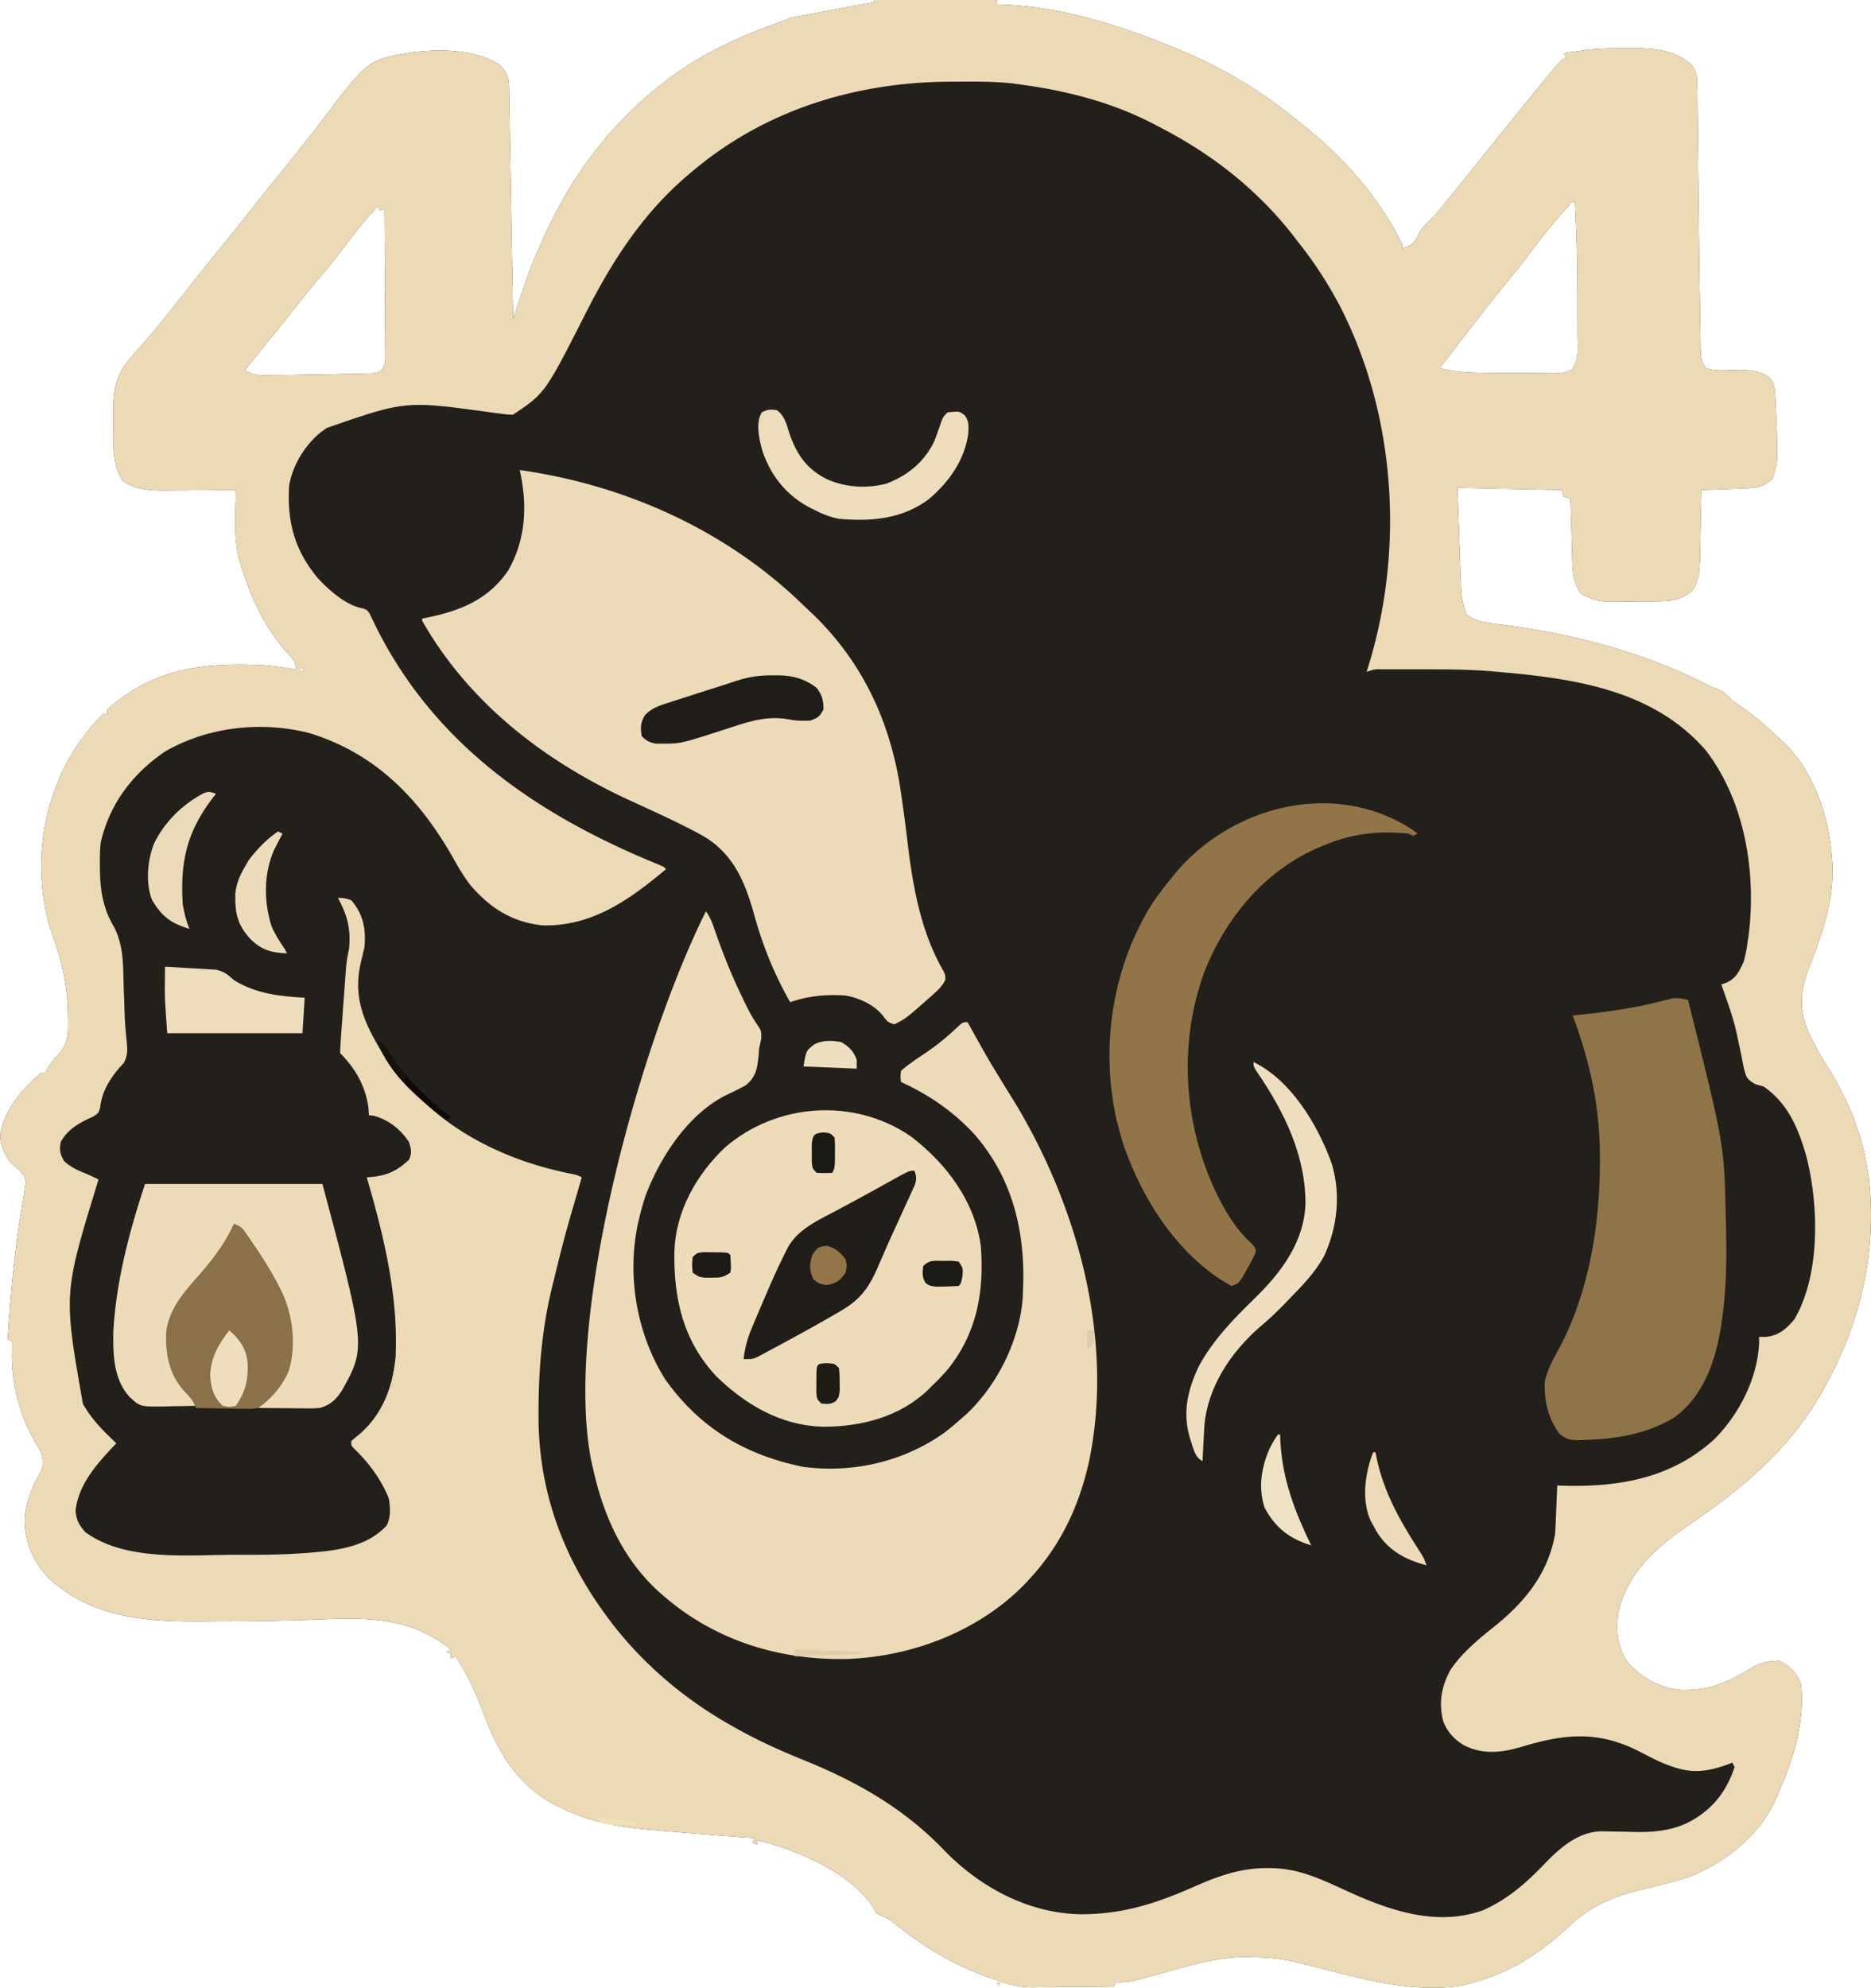 <?xml version="1.0" encoding="UTF-8" standalone="no"?><svg width="843.969" height="896.542" sodipodi:docname="gk-404.svg" inkscape:version="1.1.2 (0a00cf5339, 2022-02-04)" xmlns:inkscape="http://www.inkscape.org/namespaces/inkscape" xmlns:sodipodi="http://sodipodi.sourceforge.net/DTD/sodipodi-0.dtd" xmlns="http://www.w3.org/2000/svg"><sodipodi:namedview pagecolor="#ffffff" bordercolor="#666666" borderopacity="1" inkscape:pageshadow="2" inkscape:pageopacity="0" inkscape:pagecheckerboard="0" showgrid="false" inkscape:zoom=".853" inkscape:cx="452.179" inkscape:cy="333.709" inkscape:window-width="2490" inkscape:window-height="1376" inkscape:window-x="2560" inkscape:window-y="27" inkscape:window-maximized="1" inkscape:current-layer="svg1032" fit-margin-top="0" fit-margin-left="0" fit-margin-right="0" fit-margin-bottom="0"/><path d="M394.438 0h55v2l2.656.043c26.309.99 52.122 9.094 76.344 18.957l2.343.949c18.25 7.481 35.285 17.18 50.706 29.494a397 397 0 0 0 4.3 3.38c19.06 14.92 35.891 33.342 46.65 55.177v2c3.9-.975 4.876-1.793 7-5.313l.813-1.738c1.666-2.734 3.915-4.692 6.188-6.949 2.327-2.683 4.569-5.434 6.812-8.188l1.88-2.295A1437.802 1437.802 0 0 0 668.436 71c6.94-8.716 13.965-17.361 21-26l1.368-1.68C703.84 27.298 703.84 27.298 706.438 26l-1-2c4.687-.684 4.687-.684 7-1l3.472-.523c5.642-.697 11.287-.661 16.965-.664l3.275-.038c9.639-.017 19.008.659 26.6 7.225 3.106 3.68 2.83 7.162 2.877 11.8l.025 2.095c.027 2.307.047 4.614.067 6.921.017 1.633.036 3.265.054 4.897.04 3.477.076 6.954.11 10.43a8324.241 8324.241 0 0 0 .212 18.948 97665.485 97665.485 0 0 0 .16 13.53c.244 20.974.244 20.974.567 41.947.035 2.115.067 4.23.094 6.344.039 2.878.089 5.756.142 8.635l.026 2.507c.085 3.824.182 5.69 2.353 8.946 4.419 1.473 8.88 1.006 13.489.873 5.45-.082 10.95.078 15.386 3.627 1.93 2.574 2.284 4.386 2.442 7.543l.127 2.484.119 2.66.124 2.718c.964 22.424.964 22.424-1.687 30.095-3.931 3.932-8.294 4.117-13.64 4.316l-3.242.127-3.368.12-3.414.13c-2.778.106-5.557.208-8.336.307l-.06 3.285c-.076 4.047-.165 8.093-.257 12.139-.038 1.746-.073 3.493-.105 5.24-.046 2.52-.104 5.04-.164 7.559l-.035 2.343c-.14 5.24-.39 10.9-3.746 15.176-5.478 4.116-9.506 4.42-16.215 4.461l-2.22.017c-1.547.01-3.094.016-4.641.02-2.35.01-4.7.04-7.05.073-1.51.007-3.018.011-4.526.015l-2.106.038c-5.078-.023-8.444-1.064-12.875-3.366-4.525-5.43-4.12-12.697-4.316-19.465l-.063-2.055c-.065-2.139-.124-4.278-.183-6.418l-.13-4.384c-.107-3.56-.209-7.119-.308-10.678l-3-1-1-3-47-1c.24 6.993.486 13.985.745 20.978.087 2.377.17 4.754.25 7.132.116 3.423.243 6.846.373 10.269l.101 3.205c.296 7.908.296 7.908 2.532 15.416 3.61 3.062 7.21 3.576 11.828 4.176l4.073.56 2.148.283c31.775 4.243 62.372 12.41 91.02 27.04 2.044 1.037 2.044 1.037 4.75 1.976 2.694 1.192 4.158 2.843 6.18 4.965a135.004 135.004 0 0 0 4.626 3.187c5.567 3.83 10.46 8.19 15.375 12.813l1.867 1.637c14.9 13.629 21.845 34.717 23.133 54.363l.164 2.223c.603 16-4.539 30.593-10.217 45.279-4.518 11.912-5.276 19.576.053 31.498 2.508 5.112 5.373 9.997 8.363 14.84 8.955 14.608 15.047 29.167 17.637 46.16l.546 3.09c3.814 32.905-3.605 65.118-19.546 93.91l-1.055 1.917c-14.969 26.875-36.656 44.59-61.766 61.688-14.455 9.926-27.043 21.553-30.808 39.446-.99 7.861-.14 15.443 4.629 21.949 6.341 7.002 14.597 11.503 24.066 12.238 13.041.277 21.704-3.771 32.476-10.531 4.127-2.037 6.876-2.518 11.458-2.707 5.124 2.61 8.184 5.553 10 11 1.623 16.576-3.285 33.047-10 48l-1.524 3.684c-7.11 15.971-22.58 28.313-38.528 34.62-6.812 2.431-13.927 3.998-20.948 5.696-14.573 3.535-24.114 7.581-35 18-13.45 12.356-27.15 20.654-45 25l-2.32.586c-22.732 3.512-45.6-3.383-67.449-8.856l-2.094-.521c-1.888-.472-3.775-.948-5.663-1.425-6.521-1.472-12.821-1.99-19.474-2.034l-2.27-.062c-13.86-.092-27.64 4.48-40.933 8.059a1562.84 1562.84 0 0 1-6.055 1.608l-3.567.958c-2.855.618-5.272.83-8.175.687l-1 2c-6.102.075-12.203.129-18.305.165-2.073.015-4.145.035-6.218.061-2.991.037-5.982.054-8.974.067-.916.015-1.832.03-2.775.047-6.129.002-11.04-1.114-16.728-3.34a606.32 606.32 0 0 0-3.817-1.29c-14.992-5.346-27.69-12.883-40.183-22.71-4.68-3.568-4.68-3.568-10-6l-1.356-2.266c-9.42-15.66-34.051-26.107-50.73-30.289l-1.915-.445v2l-2-1 1-2-1.97-.136c-13.252-.924-26.498-1.93-39.729-3.119-1.99-.177-3.98-.347-5.97-.516-13.438-1.234-26.081-3.315-38.33-9.229l-2.801-1.305c-17.814-8.919-26.755-23.764-33.446-41.726-3.459-9.04-7.256-17.972-12.754-25.969l-2 1v-2l-2-1 2-1c-17.968-14.32-36.136-14.522-58.22-13.64-14.754.577-29.492.856-44.256.88-3.683.01-7.365.041-11.047.073-24.868.11-49.27-1.911-68.246-19.891-7.148-7.762-10.817-16.658-10.48-27.266.882-7.611 3.483-14.21 7.359-20.77 1.205-3.228.8-5.08-.11-8.386a97.967 97.967 0 0 0-3.25-5.75c-6.478-11.597-9.961-25.408-9.812-38.687l.027-3.184.035-2.379-2-1c1.374-19.338 2.877-38.509 6.133-57.637.294-1.787.583-3.574.867-5.363.15-.922.298-1.843.451-2.793l.366-2.687.342-2.376c-.212-2.863-1.296-3.83-3.346-5.769l-1.953-1.664C2.32 522.053.648 517.715 0 512.438 1.451 501.034 9.934 491.194 18.438 484h2l.812-1.781c1.54-2.878 3.566-5.035 5.75-7.438 3.816-4.728 3.757-8.763 3.688-14.656l-.028-2.586c-.225-12.427-2.483-23.23-6.658-34.906-7.035-19.797-7.161-42.671-.564-62.633l1.132-3.492c4.691-13.204 12.133-24.499 21.867-34.508h2v-2c20.446-18.386 43.514-21.366 70-20a142.71 142.71 0 0 1 15 2c0-4.137-1.682-5.147-4.437-8.188-10.07-11.641-16.252-25.126-20.563-39.812l-.808-2.742c-2.262-9.765-1.363-20.298-1.192-30.258l-3.437.032c-4.243.036-8.487.059-12.73.078-1.83.01-3.66.023-5.49.04-2.645.025-5.288.036-7.932.045-.807.01-1.614.02-2.445.032-6.674 0-13.278-.397-18.903-4.227-5.387-7.835-4.398-18.498-4.375-27.625l-.049-3.852c-.005-10.357 1.448-17.103 8.487-24.836a3353.12 3353.12 0 0 0 2.98-3.402l1.49-1.683c8.538-9.737 16.42-20.093 24.49-30.22 3.491-4.373 7.006-8.726 10.542-13.064 5.13-6.296 10.209-12.626 15.208-19.028 3.502-4.474 7.073-8.888 10.665-13.29 7.232-8.869 14.336-17.831 21.263-26.94 19.987-26.215 19.987-26.215 39.889-29.498 12.206-1.468 28.68-1.418 39.226 5.707 2.712 2.557 3.996 5.054 4.276 8.787l.042 2.405.055 2.766.046 3.028.06 3.193c.063 3.49.12 6.98.178 10.47l.13 7.251c.114 6.367.223 12.734.33 19.102.111 6.495.227 12.99.343 19.485.225 12.748.446 25.496.662 38.244l.594-1.81c.903-2.742 1.81-5.483 2.716-8.224l.935-2.845c2.505-7.556 5.383-14.814 8.692-22.059l1.572-3.477C258.07 79.094 275.406 55.96 298.437 38l3.083-2.41c15.427-11.708 32.925-19.497 51.096-25.917 1.882-.657 1.882-.657 3.822-1.673 1.43-.303 2.87-.566 4.312-.813C367.514 6 374.256 4.705 381 3.41 385.47 2.553 389.94 1.72 394.437 1V0zm313.171 92.809c-5.768 6.26-11.02 12.783-16.143 19.58A456.661 456.661 0 0 1 680 126.937c-7.016 8.563-13.803 17.297-20.563 26.063-.523.68-1.047 1.358-1.587 2.058A5344.66 5344.66 0 0 0 649.437 166c7.874 2.142 16.133 2.164 24.243 2.203 1.396.01 1.396.01 2.82.017 1.948.01 3.896.016 5.844.02 2.982.01 5.963.041 8.945.073 1.901.007 3.802.011 5.703.015l2.693.038c3.522-.013 6.074-.042 9.28-1.574 3.575-4.351 2.618-10.671 2.605-16.026l.004-2.737c.002-2.927-.004-5.853-.011-8.779l-.003-2.997c-.016-15.106-.281-30.167-1.123-45.253-1.31-.117-1.31-.117-2.828 1.809zM170.437 93c-5.163 5.475-9.781 11.25-14.312 17.25-4.395 5.818-8.904 11.476-13.659 17.002-3.814 4.448-7.437 9.029-11.038 13.65-3.547 4.549-7.176 9.023-10.842 13.477-3.422 4.175-6.786 8.397-10.149 12.621 2.978 1.708 5.094 2.248 8.516 2.23l2.747-.003 2.987-.04 3.118-.025c3.545-.04 7.088-.1 10.632-.162 1.404-.02 2.808-.04 4.212-.058 3.647-.053 7.294-.124 10.941-.207 1.437-.032 2.875-.058 4.313-.08a562.07 562.07 0 0 0 6.085-.143l3.552-.08c2.818-.211 2.818-.211 4.557-1.53 2.029-2.878 1.7-5.27 1.681-8.76l.001-2.1a730.965 730.965 0 0 0-.049-6.866 2412.521 2412.521 0 0 0-.087-17.295c-.03-4.263-.044-8.526-.06-12.789-.031-8.364-.082-16.728-.146-25.092l-2 1-1-2zm-35 208v2l2-1-2-1z" fill="#23201b"/><path d="M394.438 0h55v2l2.656.043c26.309.99 52.122 9.094 76.344 18.957l2.343.949c18.25 7.481 35.285 17.18 50.706 29.494a397 397 0 0 0 4.3 3.38c19.06 14.92 35.891 33.342 46.65 55.177v2c3.9-.975 4.876-1.793 7-5.313l.813-1.738c1.666-2.734 3.915-4.692 6.188-6.949 2.327-2.683 4.569-5.434 6.812-8.188l1.88-2.295A1437.802 1437.802 0 0 0 668.436 71c6.94-8.716 13.965-17.361 21-26l1.368-1.68C703.84 27.298 703.84 27.298 706.438 26l-1-2c4.687-.684 4.687-.684 7-1l3.472-.523c5.642-.697 11.287-.661 16.965-.664l3.275-.038c9.639-.017 19.008.659 26.6 7.225 3.106 3.68 2.83 7.162 2.877 11.8l.025 2.095c.027 2.307.047 4.614.067 6.921.017 1.633.036 3.265.054 4.897.04 3.477.076 6.954.11 10.43a8324.241 8324.241 0 0 0 .212 18.948 97665.485 97665.485 0 0 0 .16 13.53c.244 20.974.244 20.974.567 41.947.035 2.115.067 4.23.094 6.344.039 2.878.089 5.756.142 8.635l.026 2.507c.085 3.824.182 5.69 2.353 8.946 4.419 1.473 8.88 1.006 13.489.873 5.45-.082 10.95.078 15.386 3.627 1.93 2.574 2.284 4.386 2.442 7.543l.127 2.484.119 2.66.124 2.718c.964 22.424.964 22.424-1.687 30.095-3.931 3.932-8.294 4.117-13.64 4.316l-3.242.127-3.368.12-3.414.13c-2.778.106-5.557.208-8.336.307l-.06 3.285c-.076 4.047-.165 8.093-.257 12.139-.038 1.746-.073 3.493-.105 5.24-.046 2.52-.104 5.04-.164 7.559l-.035 2.343c-.14 5.24-.39 10.9-3.746 15.176-5.478 4.116-9.506 4.42-16.215 4.461l-2.22.017c-1.547.01-3.094.016-4.641.02-2.35.01-4.7.04-7.05.073-1.51.007-3.018.011-4.526.015l-2.106.038c-5.078-.023-8.444-1.064-12.875-3.366-4.525-5.43-4.12-12.697-4.316-19.465l-.063-2.055c-.065-2.139-.124-4.278-.183-6.418l-.13-4.384c-.107-3.56-.209-7.119-.308-10.678l-3-1-1-3-47-1c.24 6.993.486 13.985.745 20.978.087 2.377.17 4.754.25 7.132.116 3.423.243 6.846.373 10.269l.101 3.205c.296 7.908.296 7.908 2.532 15.416 3.61 3.062 7.21 3.576 11.828 4.176l4.073.56 2.148.283c31.775 4.243 62.372 12.41 91.02 27.04 2.044 1.037 2.044 1.037 4.75 1.976 2.694 1.192 4.158 2.843 6.18 4.965a135.004 135.004 0 0 0 4.626 3.187c5.567 3.83 10.46 8.19 15.375 12.813l1.867 1.637c14.9 13.629 21.845 34.717 23.133 54.363l.164 2.223c.603 16-4.539 30.593-10.217 45.279-4.518 11.912-5.276 19.576.053 31.498 2.508 5.112 5.373 9.997 8.363 14.84 8.955 14.608 15.047 29.167 17.637 46.16l.546 3.09c3.814 32.905-3.605 65.118-19.546 93.91l-1.055 1.917c-14.969 26.875-36.656 44.59-61.766 61.688-14.455 9.926-27.043 21.553-30.808 39.446-.99 7.861-.14 15.443 4.629 21.949 6.341 7.002 14.597 11.503 24.066 12.238 13.041.277 21.704-3.771 32.476-10.531 4.127-2.037 6.876-2.518 11.458-2.707 5.124 2.61 8.184 5.553 10 11 1.623 16.576-3.285 33.047-10 48l-1.524 3.684c-7.11 15.971-22.58 28.313-38.528 34.62-6.812 2.431-13.927 3.998-20.948 5.696-14.573 3.535-24.114 7.581-35 18-13.45 12.356-27.15 20.654-45 25l-2.32.586c-22.732 3.512-45.6-3.383-67.449-8.856l-2.094-.521c-1.888-.472-3.775-.948-5.663-1.425-6.521-1.472-12.821-1.99-19.474-2.034l-2.27-.062c-13.86-.092-27.64 4.48-40.933 8.059a1562.84 1562.84 0 0 1-6.055 1.608l-3.567.958c-2.855.618-5.272.83-8.175.687l-1 2c-6.102.075-12.203.129-18.305.165-2.073.015-4.145.035-6.218.061-2.991.037-5.982.054-8.974.067-.916.015-1.832.03-2.775.047-6.129.002-11.04-1.114-16.728-3.34a606.32 606.32 0 0 0-3.817-1.29c-14.992-5.346-27.69-12.883-40.183-22.71-4.68-3.568-4.68-3.568-10-6l-1.356-2.266c-9.42-15.66-34.051-26.107-50.73-30.289l-1.915-.445v2l-2-1 1-2-1.97-.136c-13.252-.924-26.498-1.93-39.729-3.119-1.99-.177-3.98-.347-5.97-.516-13.438-1.234-26.081-3.315-38.33-9.229l-2.801-1.305c-17.814-8.919-26.755-23.764-33.446-41.726-3.459-9.04-7.256-17.972-12.754-25.969l-2 1v-2l-2-1 2-1c-17.968-14.32-36.136-14.522-58.22-13.64-14.754.577-29.492.856-44.256.88-3.683.01-7.365.041-11.047.073-24.868.11-49.27-1.911-68.246-19.891-7.148-7.762-10.817-16.658-10.48-27.266.882-7.611 3.483-14.21 7.359-20.77 1.205-3.228.8-5.08-.11-8.386a97.967 97.967 0 0 0-3.25-5.75c-6.478-11.597-9.961-25.408-9.812-38.687l.027-3.184.035-2.379-2-1c1.374-19.338 2.877-38.509 6.133-57.637.294-1.787.583-3.574.867-5.363.15-.922.298-1.843.451-2.793l.366-2.687.342-2.376c-.212-2.863-1.296-3.83-3.346-5.769l-1.953-1.664C2.32 522.053.648 517.715 0 512.438 1.451 501.034 9.934 491.194 18.438 484h2l.812-1.781c1.54-2.878 3.566-5.035 5.75-7.438 3.816-4.728 3.757-8.763 3.688-14.656l-.028-2.586c-.225-12.427-2.483-23.23-6.658-34.906-7.035-19.797-7.161-42.671-.564-62.633l1.132-3.492c4.691-13.204 12.133-24.499 21.867-34.508h2v-2c20.446-18.386 43.514-21.366 70-20a142.71 142.71 0 0 1 15 2c0-4.137-1.682-5.147-4.437-8.188-10.07-11.641-16.252-25.126-20.563-39.812l-.808-2.742c-2.262-9.765-1.363-20.298-1.192-30.258l-3.437.032c-4.243.036-8.487.059-12.73.078-1.83.01-3.66.023-5.49.04-2.645.025-5.288.036-7.932.045-.807.01-1.614.02-2.445.032-6.674 0-13.278-.397-18.903-4.227-5.387-7.835-4.398-18.498-4.375-27.625l-.049-3.852c-.005-10.357 1.448-17.103 8.487-24.836a3353.12 3353.12 0 0 0 2.98-3.402l1.49-1.683c8.538-9.737 16.42-20.093 24.49-30.22 3.491-4.373 7.006-8.726 10.542-13.064 5.13-6.296 10.209-12.626 15.208-19.028 3.502-4.474 7.073-8.888 10.665-13.29 7.232-8.869 14.336-17.831 21.263-26.94 19.987-26.215 19.987-26.215 39.889-29.498 12.206-1.468 28.68-1.418 39.226 5.707 2.712 2.557 3.996 5.054 4.276 8.787l.042 2.405.055 2.766.046 3.028.06 3.193c.063 3.49.12 6.98.178 10.47l.13 7.251c.114 6.367.223 12.734.33 19.102.111 6.495.227 12.99.343 19.485.225 12.748.446 25.496.662 38.244l.594-1.81c.903-2.742 1.81-5.483 2.716-8.224l.935-2.845c2.505-7.556 5.383-14.814 8.692-22.059l1.572-3.477C258.07 79.094 275.406 55.96 298.437 38l3.083-2.41c15.427-11.708 32.925-19.497 51.096-25.917 1.882-.657 1.882-.657 3.822-1.673 1.43-.303 2.87-.566 4.312-.813C367.514 6 374.256 4.705 381 3.41 385.47 2.553 389.94 1.72 394.437 1V0zm-83 78-2.446 2.074c-19.548 17.067-32.99 37.914-44.633 60.886-18.485 36.416-18.485 36.416-32.921 46.04-2.171.014-2.171.014-4.637-.309l-2.7-.331-2.664-.36c-38.484-5.302-38.484-5.302-74 7l-2.292 1.605c-7.316 5.748-13.194 15.082-14.708 24.395-1.005 16.258 2.377 29.006 12.79 41.605 5.006 5.422 12.754 12.418 20.27 13.764 1.94.631 1.94.631 3.154 2.25l1.013 2.108 1.171 2.354 1.228 2.544c26.111 51.639 70.864 82.827 122.988 104.646l2.504 1.05 2.206.914c1.676.765 1.676.765 2.676 1.765-16.415 13.763-33.498 26.055-55.96 25.344-13.561-1.534-23.206-7.711-32.017-17.795-3.331-4.198-5.907-8.76-8.522-13.424-15.264-26.463-34.784-46.44-64.625-55.563-21.664-5.407-45.495-2.75-64.805 8.356-14.65 9.934-25.11 23.678-29.07 41.082-.386 3.472-.432 6.884-.376 10.375l.031 2.785c.213 9.33 1.573 16.914 6.38 24.996 4.202 8.299 4.058 16.672 4.277 25.781.087 2.49.18 4.978.275 7.467.059 1.612.11 3.224.156 4.836.139 4.736.51 9.384 1.03 14.096.324 3.897.367 5.356-1.285 8.988l-2.176 2.364c-4.46 5.34-7.847 10.868-8.586 17.921-.727 2.391-.727 2.391-3.02 3.946l-2.894 1.32c-5.07 2.575-8.99 5.075-11.813 10.125-.751 3.76-.392 5.282 1.438 8.625 2.927 2.713 5.673 4.003 9.344 5.48 2.139.863 4.163 1.852 6.218 2.895l-.579 1.886c-15.204 49.632-15.204 49.632-6.444 99.337 3.342 5.804 7.221 10.175 12.024 14.777a798.24 798.24 0 0 1 3 3l-1.723 1.8c-7.671 8.235-15.411 17.113-16.652 28.7.46 4.299 1.596 6.21 4.375 9.5 18.4 13.497 47.092 10.184 68.75 10.25l3.004.016c10.589.044 21.095-.172 31.644-1.141l2.538-.228c10.988-1.127 22.373-3.456 30.064-11.897 1.903-3.807 1.584-7.86 1-12-3.25-8.455-9.198-16.424-15.739-22.656-1.262-1.344-1.262-1.344-1.262-3.344a66.136 66.136 0 0 1 3.625-3.063c10.48-8.961 15.13-21.451 16.375-34.937 1.311-27.582-5.357-54.691-13-81l1.815-.137c7.351-.665 11.851-2.73 17.248-7.8 1.419-3.122.975-4.82-.063-8.063-3.919-5.82-9.162-9.96-16-11.813l-2-.187-.25-3.375c-1.263-9.681-5.877-17.752-12.75-24.625.041-2.148.164-4.294.313-6.438l.143-2.071c.175-2.498.36-4.994.545-7.491l.231-3.225c.252-3.488.51-6.975.768-10.462l.252-3.438.248-3.262.22-2.913c.272-2.618.741-5.125 1.28-7.7.892-8.894-.7-15.2-5-23 2.688 0 2.688 0 6 1 5.439 6.417 6.654 12.804 6 21-.458 2.134-.96 4.26-1.5 6.375-3.94 16.16 1.053 27.422 9.344 41.246 3.245 5.206 7.041 9.838 11.156 14.379l2.676 2.96c18.74 20.035 44.189 31.917 70.754 37.278 3.57.762 3.57.762 5.57 1.762l-.639 2.19c-7.246 24.757-7.246 24.757-13.36 49.81l-.74 3.38c-3.474 16.555-4.734 32.607-4.76 49.495l-.014 2.664c-.07 33.983 11.16 64.411 31.513 91.461l2.047 2.738c14.522 18.546 32.488 33.687 52.954 45.262l1.942 1.114c10.231 5.81 20.787 10.538 31.683 14.948 23.714 9.613 45.04 21.818 62.875 40.5 16.273 16.766 38.07 28.428 61.689 28.82 19.248-.047 34.161-4.982 51.598-12.697 10.631-4.678 20.9-8.284 32.65-8.122l2.483.029c11.934.346 21.806 5.071 32.483 9.972 19.523 8.953 41.17 16.714 62.507 8.858 11.411-5.252 19.265-12.333 27.884-21.306 6.935-7.116 14.886-13.998 25.315-14.166l3.64.093c1.346.022 2.69.044 4.036.064 2.095.037 4.19.08 6.284.14 13.726.374 24.678-1.628 34.93-11.247 5.306-5.027 8.689-11.064 11-18l-1-2-2.308.875c-12.53 4.505-19.56 3.63-31.692-1.875-2.723-1.346-5.423-2.736-8.125-4.125-18.066-9.194-33.078-7.989-52.039-2.285-9.346 2.805-17.869 4.07-26.828-.395-4.51-2.685-7.644-6.098-9.492-11.062-2.053-8.492-.748-15.619 3.461-23.188 5.682-8.27 13.502-14.414 21.258-20.64 13.072-10.894 22.743-23.261 25.765-40.305.14-1.765.245-3.532.317-5.3l.127-2.96.119-3.053.13-3.11c.107-2.526.209-5.051.307-7.577.562.02 1.124.042 1.703.064 25.8.826 49.732-3.157 69.297-21.064 11.236-11.39 19.562-27.684 20.098-43.965l-.098-2.035 3.5-.063c5.607-.744 8.978-3.645 12.5-7.937 11.708-19.947 10.994-51.15 5.512-72.943-3.493-12.627-8.342-24.48-19.512-32.057l-3.593-.996c-3.94-2.317-4.063-2.912-5.192-7.133a264.045 264.045 0 0 1-1.277-6.433c-.477-2.262-.96-4.523-1.45-6.782l-.727-3.398c-1.099-4.708-2.554-9.256-4.135-13.82l-.798-2.305c-.6-1.714-1.212-3.424-1.827-5.133l2.332-.781c4.243-1.938 5.775-5.074 7.668-9.219.995-3.304 1.548-6.582 2-10l.335-2.262c3.54-28.178-1.657-60.288-19.273-83.238-23.8-27.523-59.685-32.519-94.063-35.5l-2.43-.218c-12.177-1.034-24.42-.88-36.632-.907l-2.634-.008c-2.488-.006-4.976-.004-7.464 0l-2.304-.005c-3.896-.059-3.896-.059-7.536 1.138l.567-1.75c16.62-53.11 12.765-114.242-12.901-163.828-5.439-10.092-11.472-19.489-18.665-28.422l-1.961-2.574C566.93 85.22 546.29 69.178 522.437 57l-1.838-.97c-18.948-9.96-40.042-15.271-61.162-18.03l-2.264-.31c-8.375-1.003-16.813-.89-25.236-.877l-2.44.002c-43.403.11-84.633 12.654-118.06 41.185Zm396.171 14.809c-5.768 6.26-11.02 12.783-16.143 19.58A456.661 456.661 0 0 1 680 126.937c-7.016 8.563-13.803 17.297-20.563 26.063-.523.68-1.047 1.358-1.587 2.058A5344.66 5344.66 0 0 0 649.437 166c7.874 2.142 16.133 2.164 24.243 2.203 1.396.01 1.396.01 2.82.017 1.948.01 3.896.016 5.844.02 2.982.01 5.963.041 8.945.073 1.901.007 3.802.011 5.703.015l2.693.038c3.522-.013 6.074-.042 9.28-1.574 3.575-4.351 2.618-10.671 2.605-16.026l.004-2.737c.002-2.927-.004-5.853-.011-8.779l-.003-2.997c-.016-15.106-.281-30.167-1.123-45.253-1.31-.117-1.31-.117-2.828 1.809zM170.437 93c-5.163 5.475-9.781 11.25-14.312 17.25-4.395 5.818-8.904 11.476-13.659 17.002-3.814 4.448-7.437 9.029-11.038 13.65-3.547 4.549-7.176 9.023-10.842 13.477-3.422 4.175-6.786 8.397-10.149 12.621 2.978 1.708 5.094 2.248 8.516 2.23l2.747-.003 2.987-.04 3.118-.025c3.545-.04 7.088-.1 10.632-.162 1.404-.02 2.808-.04 4.212-.058 3.647-.053 7.294-.124 10.941-.207 1.437-.032 2.875-.058 4.313-.08a562.07 562.07 0 0 0 6.085-.143l3.552-.08c2.818-.211 2.818-.211 4.557-1.53 2.029-2.878 1.7-5.27 1.681-8.76l.001-2.1a730.965 730.965 0 0 0-.049-6.866 2412.521 2412.521 0 0 0-.087-17.295c-.03-4.263-.044-8.526-.06-12.789-.031-8.364-.082-16.728-.146-25.092l-2 1-1-2zm-35 208v2l2-1-2-1z" fill="#ecdab7"/><path d="M318.438 411c1.725 2.588 2.59 4.41 3.558 7.297 3.559 10.334 7.458 20.343 12.191 30.203l1.393 2.91c1.874 3.835 3.724 7.536 6.19 11.027 1.668 2.563 1.668 2.563 1.605 6.063l-.43 2.031c-.588 2.598-.588 2.598-.765 5.813-.662 5.628-1.165 9.378-5.703 13.054-2.999 1.755-6.134 3.22-9.275 4.699-17.092 8.752-29.466 27.9-36.089 45.403-1.001 3.158-1.903 6.278-2.675 9.5l-.531 2.207c-5.283 23.755-.828 50.41 12.218 70.98 15.568 21.925 36.03 34.068 62.188 39.399 22.36 2.963 45.27-2.299 63.714-15.43a156.92 156.92 0 0 0 7.41-6.156l2.31-2.02c14.156-13.224 24.326-33.694 25.597-53.046l.093-2.934.079-2.019c.877-25.356-5.175-49.409-22.344-68.782-9.41-10.064-20.225-17.445-32.735-23.199-.312-2.25-.312-2.25 0-5 3.466-3.104 7.326-5.605 11.188-8.188 5.385-3.644 10.18-7.654 14.887-12.16 1.925-1.652 1.925-1.652 3.925-1.652l1.035 1.857c8.204 14.756 8.204 14.756 17.028 29.143 30.648 48.123 48.634 110.578 36.672 167.484-4.399 19.446-12.288 36.628-25.735 51.516l-2.3 2.55c-20.62 21.701-50.925 33.523-80.59 34.665-31.01.775-60.653-8.413-84.11-29.215l-2.113-1.86c-15.843-14.858-24.371-34.289-28.887-55.14l-.746-3.18c-12.638-64.325 22.3-188.927 51.747-247.82Z" fill="#ecdab8"/><path d="M234.438 212c47.453 6.679 92.958 27.058 127.513 60.565a339.79 339.79 0 0 0 4.315 4.072c23.113 22.09 35.761 49.768 40.171 81.175l.519 3.555c.797 5.533 1.549 11.067 2.192 16.621 2.409 20.675 5.915 41.954 16.555 60.18.735 1.832.735 1.832.7 3.75-1.452 3.132-3.859 5.149-6.403 7.394l-1.623 1.455c-9.733 8.585-9.733 8.585-14.94 11.233-3-1-3-1-5.062-3.75-3.973-5.027-10.684-8.123-16.937-9.25-8.836-.585-16.62.127-25 3-7.275-12.771-12.34-25.384-16.266-39.527-4.07-14.611-9.278-27.305-22.86-35.348-10.858-6.003-22.243-11.076-33.507-16.258-38.364-17.704-72.21-43.759-93.368-80.867v-1l3.403-.7c14.564-3.115 26.707-8.206 35.473-21.113 8.009-14.143 8.612-29.647 5.125-45.187z" fill="#eddab8"/><path d="M411 512.625c15.906 12.234 28.637 29.038 31.438 49.375 1.573 20.777-1.782 39.61-15.352 56.113-2.12 2.426-4.284 4.696-6.649 6.887l-1.523 1.574c-12.85 12.486-30.436 16.968-47.882 16.919-18.747-.572-34.578-9.806-47.817-22.65-15.1-16.06-19.403-35.226-19.016-56.562.64-17.992 9.93-34.5 22.832-46.742 23.33-20.179 58.356-22.605 83.969-4.914Z" fill="#eddbba"/><path d="M761.438 451c16.367 65.372 16.367 65.372 17 98 .03 1.12.062 2.242.094 3.396.372 14.587.295 28.88-1.845 43.354l-.475 3.22c-2.498 15.102-7.876 30.661-20.65 40.092-11.932 7.578-26.614 10.013-40.5 10.375l-2.345.105c-4.127.03-5.794-.17-9.174-2.757-5.154-6.818-7.02-14.806-6.75-23.289 1.038-5.632 3.71-10.207 6.418-15.2 13.598-25.411 18.454-55.734 18.476-84.171l.002-2.355c-.03-22.76-4.398-42.485-12.251-63.77l1.945-.196c12.903-1.335 25.484-3.017 38.059-6.266l2.574-.647 2.231-.593c2.608-.355 4.652.068 7.19.702z" fill="#8f7449"/><path d="m637.25 374.313 2.188 1.687-2 1-2-1c-14.261-1.518-26.951.207-40 6l-2.003.876c-23.852 10.761-40.937 31.819-50.31 55.874-11.58 32.107-9.21 67.785 5.133 98.518 4.195 8.648 9.27 17.35 16.508 23.81 1.672 1.922 1.672 1.922 1.632 3.785-1.294 2.878-2.757 5.591-4.335 8.324l-1.836 3.231c-1.79 2.582-1.79 2.582-4.79 3.582-24.203-13.451-40.77-39.806-49.187-65.313a280.77 280.77 0 0 1-1.813-6.687l-.91-3.469c-7.16-32.77-1.721-68.017 15.91-96.531 2.813-4.168 5.815-8.111 9-12l2.079-2.578c25.703-30.273 71.91-41.976 106.734-19.11z" fill="#917549"/><path d="M65.438 534h80c19.661 73.731 19.661 73.731 8.64 93.43-2.816 4.078-4.868 6.011-9.64 7.57-3.138.227-3.138.227-6.614.195l-3.78-.02-3.919-.05-3.979-.027a1765.34 1765.34 0 0 1-9.709-.098l2.27-2.195a63.199 63.199 0 0 0 6.418-7.68l1.762-2.43c5.11-8.88 4.64-20.267 2.968-30.129-3.955-14.468-13.161-27.93-22.417-39.566l-2-1-.223 2.086c-.999 3.743-2.95 6.466-5.215 9.539l-1.345 1.86c-2.94 3.993-6.074 7.65-9.467 11.265-8.883 9.47-13.415 18.341-13.06 31.387.77 9.639 4.51 16.174 11.31 22.863l3 3a984.99 984.99 0 0 1-12.626.25l-3.605.102c-11.033.123-11.033.123-15.77-4.352-7.295-7.951-7.484-19.267-7.308-29.496 1.232-22.483 7.22-45.24 14.309-66.504Z" fill="#eddbba"/><path d="M105.438 552c3.416 1.139 3.867 1.826 5.855 4.691l1.626 2.341 1.706 2.53 1.751 2.584c3.568 5.361 6.856 10.787 9.749 16.542l.952 1.883c5.087 10.59 6.558 24.019 3.298 35.429-2.79 6.809-7.882 12.889-13.938 17-3.137.454-3.137.454-6.613.39l-3.78-.038-3.919-.102-3.979-.055a886.037 886.037 0 0 1-9.709-.195l-.9-1.89c-1.216-2.333-2.63-3.807-4.475-5.672-6.87-7.804-8.462-16.51-8.12-26.739 1.403-10.466 7.94-17.827 14.675-25.46 6.267-7.118 11.969-14.53 15.82-23.239z" fill="#8a7149"/><path d="M412.438 528c1.03 2.665 1.046 3.855.154 6.615l-1.365 2.979-1.512 3.344-1.652 3.562c-.556 1.215-1.11 2.431-1.663 3.647a2165.473 2165.473 0 0 1-3.364 7.351 619.836 619.836 0 0 0-4.227 9.486l-1.192 2.717a876.87 876.87 0 0 0-2.148 4.942c-4.043 9.12-8.232 14.108-16.969 19.045l-2.62 1.525c-10.032 5.797-20.21 11.351-30.442 16.787l-3.383 1.84c-2.618 1.16-2.618 1.16-6.618 1.16.551-5.033 1.676-9.201 3.625-13.867l.797-1.918c.85-2.034 1.712-4.063 2.579-6.09l.889-2.094c3.452-8.115 6.928-16.228 10.923-24.093l.943-1.94c4.506-8.448 13.491-12.443 21.62-16.748l5.824-3.133 2.93-1.571c4.373-2.355 8.717-4.759 13.058-7.171l2.265-1.253C410.111 528 410.111 528 412.438 528Z" fill="#211e19"/><path d="M565.438 479c16.913 8.277 28.614 27.86 35 45 4.58 13.964 2.938 29.456-3.215 42.594-4.054 7.426-9.93 13.389-15.785 19.406l-2.43 2.516c-3.38 3.438-6.801 6.713-10.508 9.797-13.122 11.314-23.852 27.261-25.232 44.85-.15 2.403-.276 4.807-.393 7.212l-.13 2.52c-.106 2.035-.207 4.07-.307 6.105-3.489-1.744-4.049-5.625-5.301-9.154-3.951-12.008-1.647-22.61 3.703-33.772 6.41-11.833 15.722-21.321 25.285-30.636 11.898-11.623 22.25-25.444 22.744-42.676.056-21.804-9.67-41.445-21.78-59.172-1.652-2.59-1.652-2.59-1.652-4.59Z" fill="#eedebf"/><path d="M350.438 185c3.617 2.545 4.374 6.622 5.687 10.625 3.318 9.351 7.6 15.712 16.625 20.375 8.573 3.876 17.988 4.443 27.129 2.129 9.67-3.767 17.016-9.718 21.558-19.129a168.461 168.461 0 0 0 3.106-8.68c.894-2.32.894-2.32 2.894-4.32 5.266-.56 5.266-.56 7.665 1.27 2.076 2.69 1.808 4.838 1.68 8.14-1.61 12.118-8.785 22.117-17.954 29.836-12.2 8.95-25.75 9.991-40.39 8.754-4.033-.817-7.37-2.087-11-4l-2.598-1.285c-10.533-5.704-17.537-14.683-21.149-26.067-1.284-5.156-2.903-11.87-.066-16.648 2.478-1.367 4.024-1.418 6.813-1z" fill="#edddbd"/><path d="m348.563 304.625 2.261-.035c6.693.035 12.143 1.518 17.551 5.66 2.538 3.384 3.063 5.536 3.063 9.75-1.693 3.216-2.512 3.837-6 5-3.207.119-6.168.18-9.313-.5-9.169-1.706-16.86.406-25.563 3.312-23.428 7.63-23.428 7.63-31.625 7.563l-2.906.023c-3.04-.467-4.427-1.231-6.594-3.398-.58-3.922-.532-6.12 1.537-9.539 3.101-3.098 6.287-4.205 10.378-5.469l2.332-.764c2.455-.8 4.916-1.577 7.379-2.353 1.632-.528 3.263-1.058 4.894-1.59 3.835-1.245 7.68-2.462 11.528-3.667 1.675-.53 3.343-1.082 5.01-1.639 5.453-1.78 10.337-2.444 16.068-2.354z" fill="#201d18"/><path d="M74.438 436c4.23.22 8.459.481 12.687.75l3.63.188 3.507.234 3.221.19c3.554.767 5.288 2.221 7.954 4.638 9.81 6.147 20.668 7.39 32 8l-1 16h-61c-1.15-16.105-1.15-16.105-1.062-22.875l.014-2.121c.011-1.668.029-3.336.049-5.004z" fill="#eeddbd"/><path d="m97.438 358-1.54 1.95c-11.804 15.495-14.663 29.03-13.46 48.05.672 3.83 1.577 7.384 3 11-8.495-2.804-12.11-5.316-16.813-12.938-3.027-7.908-2.155-17.595.75-25.375 4.739-9.945 13.086-18.121 22.875-23.125 2.188-.562 2.188-.562 5.188.438Z" fill="#ebdab9"/><path d="m125.438 375 2 1-1.024 1.941-1.351 2.622-1.336 2.566c-4.8 10.69-4.792 23.338-1.286 34.46 1.565 3.786 3.664 7.063 5.997 10.411l1 2c-7.03-.312-11.503-1.469-16.63-6.645-5.735-6.343-6.825-11.554-6.69-20.062.458-4.712 1.94-8.246 4.32-12.293l1.75-3.062c3.788-4.947 8.054-9.474 13.25-12.938z" fill="#ecdcbc"/><path d="M619.438 655h1l.593 2.938c3.407 15.698 10.745 28.443 19.403 41.832 2.004 3.23 2.004 3.23 3.004 6.23-9.852-2.655-17.455-6.797-22.782-15.734L619.438 688l-1.032-1.828c-4.212-8.97-2.808-20.45.375-29.512l.657-1.66z" fill="#ecdab8"/><path d="M576.438 647h1l.078 2.5c.86 17.534 6.373 31.842 13.921 47.5-9.812-3.031-16.14-7.888-21-17-3.11-9.331-1.337-18.945 2.711-27.61 1.29-2.39 1.29-2.39 3.29-5.39Z" fill="#efe1c3"/><path d="M103.438 600c4.943 4.409 7.633 8.309 8.285 14.871.224 7.807-.945 12.619-5.285 19.129-2.813.688-2.813.688-6 0-4.174-3.804-5.37-8.375-5.626-13.875.334-7.98 3.83-13.937 8.626-20.125z" fill="#eedebf"/><path d="M379.438 470c3.524 2.056 5.664 4.115 7 8v4l-24-1c1.2-7.206 1.2-7.206 5.054-10.082 3.872-1.827 7.8-1.672 11.945-.918z" fill="#eddebf"/><path d="M373.375 561.938c3.855 1.337 5.606 2.81 8.063 6.062.625 3 .625 3 0 6-2.633 3.669-4.089 4.84-8.563 5.625-3.438-.625-3.438-.625-5.938-2.625-2-4-1.86-6.786-.5-11 2.148-3.262 3.014-3.979 6.938-4.063z" fill="#927549"/><path d="m425.438 568.688 3.812-.051 3.188.363c2 3 2 3 1.687 6.625-.688 3.375-.688 3.375-1.688 4.375-2.12.152-4.248.222-6.375.25l-3.523.078c-3.101-.328-3.101-.328-4.996-1.652-1.7-2.578-1.425-4.674-1.105-7.676 2.873-2.873 5.003-2.3 9-2.313z" fill="#1c1a15"/><path d="M317.66 564.77c1.9.02 1.9.02 3.84.043l3.848.019c3.09.168 3.09.168 4.09 1.168.37 5.841.37 5.841 0 8-3.352 2.235-4.578 2.271-8.5 2.25l-2.907.016c-2.594-.266-2.594-.266-5.594-2.266-.312-3.5-.312-3.5 0-7 2-2 2-2 5.223-2.23z" fill="#1e1b16"/><path d="M371.438 510.75c3 .25 3 .25 5 2.25.23 3.188.23 3.188.187 7l-.02 3.813c-.168 3.187-.168 3.187-1.168 5.187-3.375.125-3.375.125-7 0-2-2-2-2-2.265-5.188l.015-3.812-.015-3.813c.353-4.235 1.007-5.082 5.265-5.437z" fill="#1b1914"/><path d="M372.875 614.813c3.563.187 3.563.187 5.563 2.187.3 2.934.3 2.934.312 6.438.017 1.153.034 2.307.05 3.496-.363 3.066-.363 3.066-1.722 4.957-2.315 1.565-3.91 1.46-6.64 1.109-2-2-2-2-2.231-5.441.004-1.374.019-2.748.043-4.121l.002-2.116c.055-6.26.055-6.26 4.623-6.51z" fill="#1f1c16"/><path d="M170.438 470h2c1.186 1.688 2.296 3.429 3.375 5.188 7.438 11.407 16.816 20.578 27.625 28.812l-2 1c-11.752-8.428-26.258-20.772-31-35z" fill="#0c0906"/><path d="m358.438 744 30 1v1l-30 1v-3z" fill="#e0cdaa"/><path d="M170.438 470h2c1.38 1.89 2.68 3.839 3.937 5.813 3.112 4.938 3.112 4.938 7.063 9.187l-1 3c-1.633-2.057-3.256-4.12-4.875-6.188l-1.395-1.751c-2.519-3.23-4.438-6.116-5.73-10.061Z" fill="#16130d"/><path d="M270.438 820c11.521.964 11.521.964 17 2v1c-2.084.027-4.167.046-6.25.063l-3.516.035c-2.644-.08-4.733-.312-7.235-1.098v-2z" fill="#f2e0bb"/><path d="M490.438 600h3c.187 2.813.187 2.813 0 6l-3 3v-9z" fill="#ddccab"/><path d="m266.438 822 4 1z" fill="#e1d1ae"/><path d="m508.438 894 3 1z" fill="#e8d5b2"/><path d="M449.438 894h2l-1 2-1-2z" fill="#e4d2b0"/><path d="m610.438 892 3 1z" fill="#e9d4b0"/><path d="m540.438 886 2 1z" fill="#e9d6b2"/><path d="m575.438 884 2 1z" fill="#e7d5af"/><path d="m560.438 883 2 1z" fill="#e9d4b2"/><path d="m355.438 835 2 1z" fill="#e8d4b2"/><path d="m330.438 829 2 1zM322.438 828l2 1z" fill="#e6d3b0"/></svg>
